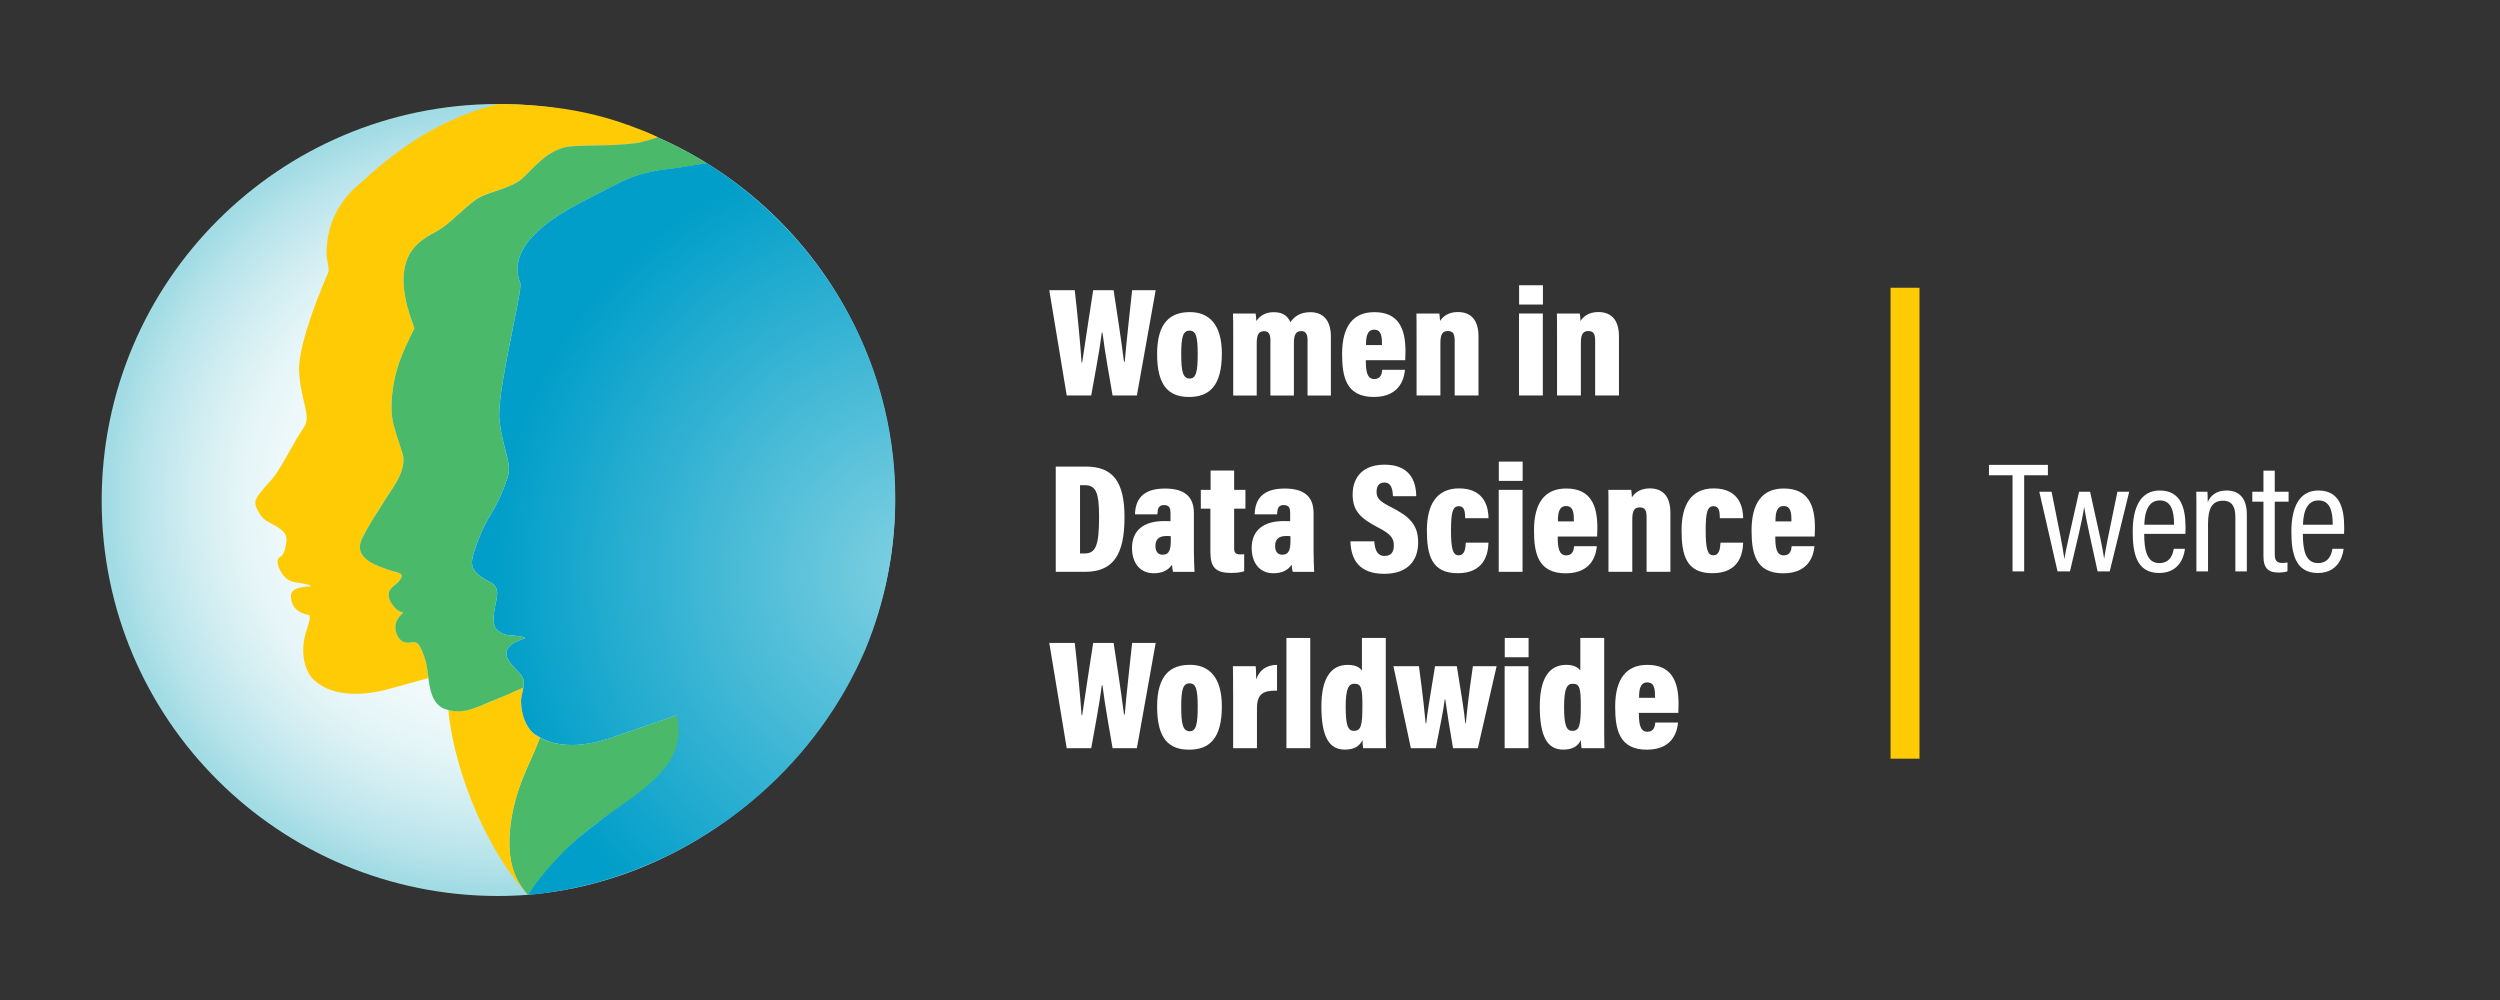 <?xml version="1.0" encoding="UTF-8" standalone="no"?>
<svg
   id="Layer_1"
   viewBox="0 0 700 280"
   version="1.1"
   xmlns="http://www.w3.org/2000/svg"
   xmlns:svg="http://www.w3.org/2000/svg">
  <rect x="0" y="0" width="700" height="280" fill="#333333" stroke="none"/>
  <defs
     id="defs16">
    <style

 id="style1">.cls-1 {
  fill: url(#New_Gradient_Swatch_4);
}
.cls-1, .cls-2, .cls-3, .cls-4, .cls-5, .cls-6 {
  stroke-width: 0px;
}
.cls-2 {
  fill: url(#New_Gradient_Swatch_1);
}
.cls-7 {
  letter-spacing: 0em;
}
.cls-8 {
  letter-spacing: 0em;
}
.cls-9 {
  letter-spacing: 0em;
}
.cls-10 {
  letter-spacing: 0em;
}
.cls-11 {
  letter-spacing: 0em;
}
.cls-12 {
  letter-spacing: 0em;
}
.cls-13 {
  letter-spacing: .02em;
}
.cls-14 {
  letter-spacing: 0em;
}
.cls-15 {
  letter-spacing: 0em;
}
.cls-16 {
  letter-spacing: 0em;
}
.cls-17 {
  letter-spacing: 0em;
}
.cls-18 {
  font-family: AcuminConcept-Cond, 'Acumin Variable Concept';
  font-size: 44px;
  font-variation-settings: 'wght' 400, 'wdth' 67, 'slnt' 0;
}
.cls-18 {
  fill: #fff;
}
.cls-5 {
  fill: #fff;
}
.cls-19 {
  letter-spacing: 0em;
}
.cls-3 {
  fill: #4ab969;
}
.cls-4 {
  fill: #ffcb05;
}
.cls-6 {
  fill: #fff;
}
.cls-20 {
  letter-spacing: 0em;
}
.cls-21 {
  letter-spacing: 0em;
}
.cls-22 {
  letter-spacing: 0em;
}    
</style>
    <radialGradient

 id="New_Gradient_Swatch_1"

 data-name="New Gradient Swatch 1"

 cx="139.54"

 cy="140"

 fx="139.54"

 fy="140"

 r="110.98"

 gradientUnits="userSpaceOnUse">

<stop

   offset="0"

   stop-color="#fff"

   id="stop1" />

<stop

   offset=".3"

   stop-color="#fcfefe"

   id="stop2" />

<stop

   offset=".49"

   stop-color="#f3fafb"

   id="stop3" />

<stop

   offset=".65"

   stop-color="#e5f5f7"

   id="stop4" />

<stop

   offset=".78"

   stop-color="#d0edf1"

   id="stop5" />

<stop

   offset=".91"

   stop-color="#b6e3ea"

   id="stop6" />

<stop

   offset=".99"

   stop-color="#a1dbe4"

   id="stop7" />
    </radialGradient>
    <radialGradient

 id="New_Gradient_Swatch_4"

 data-name="New Gradient Swatch 4"

 cx="259.49"

 cy="160.34"

 fx="259.49"

 fy="160.34"

 r="122.83"

 gradientUnits="userSpaceOnUse">

<stop

   offset="0"

   stop-color="#fff"

   id="stop8" />

<stop

   offset="0"

   stop-color="#fcfefe"

   id="stop9" />

<stop

   offset="0"

   stop-color="#f3fafc"

   id="stop10" />

<stop

   offset="0"

   stop-color="#e5f5f8"

   id="stop11" />

<stop

   offset="0"

   stop-color="#d0eef4"

   id="stop12" />

<stop

   offset="0"

   stop-color="#b6e4ed"

   id="stop13" />

<stop

   offset="0"

   stop-color="#96d8e6"

   id="stop14" />

<stop

   offset="0"

   stop-color="#84d2e2"

   id="stop15" />

<stop

   offset=".99"

   stop-color="#009ec9"

   id="stop16" />
    </radialGradient>
  </defs>
  <rect
     class="cls-4"
     x="529.36"
     y="80.57"
     width="8.1"
     height="131.86"
     id="rect16" />
  <g
     id="g42">
    <path

 class="cls-5"

 d="m298.68,110.73l-4.88-29.47h7.13c.63,5.48,1.58,14.98,1.91,20.25h.17c.82-5.76,2.15-14.04,3.08-20.25h5.72c.83,5.39,2.17,14.15,2.91,20.03h.21c.47-5.79,1.6-15.52,2.07-20.03h6.59l-5.26,29.47h-6.81c-.86-5.18-2.1-11.71-2.83-17.61h-.18c-.73,5.81-2.11,12.55-2.97,17.61h-6.87Z"

 id="path16" />
    <path

 class="cls-5"

 d="m342.12,99.01c0,9.1-3.57,12.14-9.17,12.14s-8.96-2.97-8.96-12.03,3.94-11.73,9.19-11.73,8.94,3.33,8.94,11.61Zm-11.38.07c0,4.94.47,6.91,2.38,6.91,1.81,0,2.24-2.01,2.24-6.9s-.51-6.51-2.28-6.51-2.34,1.59-2.34,6.5Z"

 id="path17" />
    <path

 class="cls-5"

 d="m345.3,94.88c0-4.5-.02-6.12-.06-7.1h6.33c.09.38.19,1.5.19,2.11,1.12-1.59,2.7-2.48,4.93-2.48,2.64,0,3.95,1.21,4.6,2.8.98-1.4,2.61-2.8,5.57-2.8,3.59,0,5.79,2.19,5.79,6.91v16.42h-6.54v-15.63c0-1.4-.43-2.41-1.77-2.41-1.53,0-2.05,1.11-2.05,3.35v14.69h-6.58v-15.59c0-1.66-.59-2.42-1.78-2.42-1.5,0-2.05.99-2.05,3.39v14.62h-6.58v-15.85Z"

 id="path18" />
    <path

 class="cls-5"

 d="m382.43,100.85c0,2.99.29,5.28,2.37,5.28,1.86,0,2.14-1.54,2.21-2.58h6.38c-.16,1.54-.84,7.6-8.72,7.6s-8.88-5.83-8.88-12.06c0-7.74,3.1-11.69,9.01-11.69,6.78,0,8.73,4.59,8.73,10.94,0,.78-.03,2.04-.06,2.51h-11.04Zm4.53-4.23c0-2.23-.1-4.31-2.18-4.31s-2.3,2.19-2.3,4.31h4.48Z"

 id="path19" />
    <path

 class="cls-5"

 d="m396.64,94.99c0-4.73,0-6.02-.04-7.21h6.41c.09.49.17,1.45.19,2.1.72-1.13,2.21-2.51,4.99-2.51,3.89,0,5.79,2.47,5.79,6.85v16.51h-6.67v-15.26c0-1.77-.32-2.78-1.9-2.78-1.42,0-2.1.78-2.1,3.32v14.72h-6.67v-15.75Z"

 id="path20" />
    <path

 class="cls-5"

 d="m425.32,87.78h6.67v22.95h-6.67v-22.95Zm.03-7.91h6.67v5.4h-6.67v-5.4Z"

 id="path21" />
    <path

 class="cls-5"

 d="m435.97,94.99c0-4.73,0-6.02-.04-7.21h6.41c.09.49.17,1.45.19,2.1.72-1.13,2.21-2.51,4.99-2.51,3.89,0,5.79,2.47,5.79,6.85v16.51h-6.67v-15.26c0-1.77-.32-2.78-1.9-2.78-1.42,0-2.1.78-2.1,3.32v14.72h-6.67v-15.75Z"

 id="path22" />
    <path

 class="cls-5"

 d="m295.61,130.64h8.42c7.69,0,10.83,4.37,10.83,14.17,0,10.44-3.1,15.3-11.07,15.3h-8.18v-29.47Zm6.8,24.33h1.26c3.15,0,4.07-2.22,4.07-10.26,0-6.73-.83-8.86-4.03-8.86h-1.3v19.12Z"

 id="path23" />
    <path

 class="cls-5"

 d="m334.29,154.46c0,1.57.1,4.5.17,5.66h-6.02c-.13-.5-.25-1.41-.26-1.99-1.12,1.54-2.71,2.38-5.12,2.38-4.07,0-6.1-3.14-6.1-7.07,0-5.02,3.38-7.54,8.96-7.54.67,0,1.36,0,1.82.03v-2.23c0-1.24-.18-2.28-1.81-2.28-1.52,0-1.78.96-1.87,2.6h-6.26c.09-4.05,2.06-7.23,8.39-7.23,5.34,0,8.1,2.15,8.1,6.88v10.79Zm-6.47-4.32c-.4-.06-.79-.06-1.26-.06-2.31,0-3.04,1.22-3.04,2.78,0,1.33.55,2.46,1.99,2.46,1.96,0,2.31-1.52,2.31-4.1v-1.09Z"

 id="path24" />
    <path

 class="cls-5"

 d="m336.23,137.16h2.74v-5.42h6.59v5.42h3.16v5.27h-3.16v10.98c0,1.22.28,1.83,1.74,1.83.42,0,.68,0,1.07-.07v4.77c-1.16.44-2.81.48-3.71.48-4.32,0-5.75-1.64-5.75-5.86v-12.13h-2.68v-5.27Z"

 id="path25" />
    <path

 class="cls-5"

 d="m367.8,154.46c0,1.57.1,4.5.17,5.66h-6.02c-.13-.5-.25-1.41-.26-1.99-1.12,1.54-2.71,2.38-5.12,2.38-4.07,0-6.1-3.14-6.1-7.07,0-5.02,3.38-7.54,8.96-7.54.67,0,1.36,0,1.82.03v-2.23c0-1.24-.18-2.28-1.81-2.28-1.52,0-1.78.96-1.87,2.6h-6.26c.09-4.05,2.06-7.23,8.39-7.23,5.34,0,8.1,2.15,8.1,6.88v10.79Zm-6.47-4.32c-.4-.06-.79-.06-1.26-.06-2.31,0-3.04,1.22-3.04,2.78,0,1.33.55,2.46,1.99,2.46,1.96,0,2.31-1.52,2.31-4.1v-1.09Z"

 id="path26" />
    <path

 class="cls-5"

 d="m384.8,151.58c.17,2.42.86,4.09,2.88,4.09s2.6-1.32,2.6-3c0-2.04-1.03-3.24-4.49-5.01-5.12-2.64-7.05-4.87-7.05-9.2,0-5.04,3.08-8.35,8.92-8.35,6.87,0,8.83,4.29,8.89,8.82h-6.52c-.11-2.05-.49-3.82-2.41-3.82-1.51,0-2.18.98-2.18,2.62s.66,2.56,3.86,4.16c5.46,2.75,7.78,5.08,7.78,10.03s-2.85,8.75-9.46,8.75c-7.17,0-9.35-4.08-9.5-9.09h6.68Z"

 id="path27" />
    <path

 class="cls-5"

 d="m416.77,151.95c-.09,3.25-1.23,8.55-8.61,8.55s-8.63-5.15-8.63-12.03,2.53-11.72,9-11.72c7.55,0,8.22,5.91,8.25,8.34h-6.53c-.03-1.72-.13-3.36-1.8-3.36s-2.17,1.68-2.17,6.72.46,7.03,2.12,7.03,1.92-1.67,2.03-3.53h6.33Z"

 id="path28" />
    <path

 class="cls-5"

 d="m419.64,137.16h6.67v22.95h-6.67v-22.95Zm.03-7.91h6.67v5.4h-6.67v-5.4Z"

 id="path29" />
    <path

 class="cls-5"

 d="m436.16,150.23c0,2.99.29,5.28,2.37,5.28,1.86,0,2.14-1.54,2.21-2.58h6.38c-.16,1.54-.84,7.6-8.72,7.6s-8.88-5.83-8.88-12.06c0-7.74,3.1-11.69,9.01-11.69,6.78,0,8.73,4.59,8.73,10.94,0,.78-.03,2.04-.06,2.51h-11.04Zm4.53-4.23c0-2.23-.1-4.31-2.18-4.31s-2.3,2.19-2.3,4.31h4.48Z"

 id="path30" />
    <path

 class="cls-5"

 d="m450.37,144.37c0-4.73,0-6.02-.04-7.21h6.41c.09.49.17,1.45.19,2.1.72-1.13,2.21-2.51,4.99-2.51,3.89,0,5.79,2.47,5.79,6.85v16.51h-6.67v-15.26c0-1.77-.32-2.78-1.9-2.78-1.42,0-2.1.78-2.1,3.32v14.72h-6.67v-15.75Z"

 id="path31" />
    <path

 class="cls-5"

 d="m488.08,151.95c-.09,3.25-1.23,8.55-8.61,8.55s-8.63-5.15-8.63-12.03,2.53-11.72,9-11.72c7.55,0,8.22,5.91,8.25,8.34h-6.53c-.03-1.72-.13-3.36-1.8-3.36s-2.17,1.68-2.17,6.72.46,7.03,2.12,7.03,1.92-1.67,2.03-3.53h6.33Z"

 id="path32" />
    <path

 class="cls-5"

 d="m497.08,150.23c0,2.99.29,5.28,2.37,5.28,1.86,0,2.14-1.54,2.21-2.58h6.38c-.16,1.54-.84,7.6-8.72,7.6s-8.88-5.83-8.88-12.06c0-7.74,3.1-11.69,9.01-11.69,6.78,0,8.73,4.59,8.73,10.94,0,.78-.03,2.04-.06,2.51h-11.04Zm4.53-4.23c0-2.23-.1-4.31-2.18-4.31s-2.3,2.19-2.3,4.31h4.48Z"

 id="path33" />
    <path

 class="cls-5"

 d="m298.68,209.49l-4.88-29.47h7.13c.63,5.48,1.58,14.98,1.91,20.24h.17c.82-5.76,2.15-14.04,3.08-20.24h5.72c.83,5.39,2.17,14.15,2.91,20.03h.21c.47-5.79,1.6-15.52,2.07-20.03h6.59l-5.26,29.47h-6.81c-.86-5.18-2.1-11.71-2.83-17.61h-.18c-.73,5.81-2.11,12.55-2.97,17.61h-6.87Z"

 id="path34" />
    <path

 class="cls-5"

 d="m342.12,197.77c0,9.1-3.57,12.14-9.17,12.14s-8.96-2.97-8.96-12.03,3.94-11.73,9.19-11.73,8.94,3.33,8.94,11.61Zm-11.38.07c0,4.93.47,6.91,2.38,6.91,1.81,0,2.24-2.01,2.24-6.9s-.51-6.51-2.28-6.51-2.34,1.59-2.34,6.5Z"

 id="path35" />
    <path

 class="cls-5"

 d="m345.27,194.34c0-3.89-.02-6.25-.06-7.8h6.38c.06.52.15,1.68.15,3.73.78-2.5,2.78-4.12,5.83-4.1v7.21c-3.91-.08-5.62.92-5.62,4.99v11.13h-6.67v-15.15Z"

 id="path36" />
    <path

 class="cls-5"

 d="m360.2,209.49v-30.86h6.67v30.86h-6.67Z"

 id="path37" />
    <path

 class="cls-5"

 d="m388.02,178.63v24.03c0,3.13.03,5.63.07,6.83h-6.41c-.1-.6-.17-1.64-.19-2.25-.84,1.7-2.31,2.65-4.96,2.65-4.4,0-6.54-3.63-6.54-12.1,0-7.65,2.5-11.63,7.39-11.63,2.26,0,3.49.81,3.96,1.64v-9.17h6.67Zm-11.23,19.26c0,5.13.61,6.75,2.3,6.75,1.98,0,2.38-1.52,2.38-6.91,0-4.93-.26-6.28-2.21-6.28-1.56,0-2.47,1.1-2.47,6.44Z"

 id="path38" />
    <path

 class="cls-5"

 d="m397.3,186.54c1.11,8.1,1.65,13.49,1.88,15.97h.16c.33-3.15,1.14-7.77,2.47-15.97h6.1c1.08,6.62,2.09,12.68,2.37,15.99h.14c.27-2.36.69-7.33,1.99-15.99h6.64l-5.25,22.95h-6.95c-.97-5.72-1.76-10.5-2.18-13.68h-.14c-.35,3.02-1.43,8.19-2.52,13.68h-6.97l-4.88-22.95h7.13Z"

 id="path39" />
    <path

 class="cls-5"

 d="m421.3,186.54h6.67v22.95h-6.67v-22.95Zm.03-7.91h6.67v5.4h-6.67v-5.4Z"

 id="path40" />
    <path

 class="cls-5"

 d="m449.17,178.63v24.03c0,3.13.03,5.63.07,6.83h-6.41c-.1-.6-.17-1.64-.19-2.25-.84,1.7-2.31,2.65-4.96,2.65-4.4,0-6.54-3.63-6.54-12.1,0-7.65,2.5-11.63,7.39-11.63,2.26,0,3.49.81,3.96,1.64v-9.17h6.67Zm-11.23,19.26c0,5.13.62,6.75,2.3,6.75,1.98,0,2.38-1.52,2.38-6.91,0-4.93-.26-6.28-2.21-6.28-1.56,0-2.47,1.1-2.47,6.44Z"

 id="path41" />
    <path

 class="cls-5"

 d="m458.89,199.61c0,2.99.29,5.28,2.37,5.28,1.86,0,2.14-1.54,2.21-2.58h6.38c-.16,1.54-.84,7.6-8.72,7.6s-8.88-5.83-8.88-12.06c0-7.74,3.1-11.69,9.01-11.69,6.78,0,8.73,4.59,8.73,10.94,0,.78-.03,2.04-.06,2.51h-11.04Zm4.53-4.23c0-2.23-.1-4.31-2.18-4.31s-2.3,2.19-2.3,4.31h4.48Z"

 id="path42" />
  </g>
  <g
     id="g48">
    <path

 class="cls-2"

 d="m250.61,140.19c0,61.34-53.21,110.69-111.07,110.69-61.34,0-111.07-49.35-111.07-110.69S78.2,29.12,139.54,29.12s111.07,49.73,111.07,111.07Z"

 id="path43" />
    <path

 class="cls-3"

 d="m189.74,200.17l-19.1,6.56c-5,1.66-11.24,2.69-16.51,1.04-1.15-.36-1.94-.66-2.97-1.29-1.34,4.04-4.41,9.71-6.22,15.35-2.06,6.44-4.01,18.06.13,24.93,1.11,2.01,2.73,3.79,2.73,3.79,0,.01,8.41-12.05,18.98-19.86,10.3-7.61,26.91-15.65,22.95-30.52Z"

 id="path44" />
    <path

 class="cls-4"

 d="m151.16,206.48c-.42-.26-.8-.44-1.21-.74-2.95-2.18-3.98-6.04-4.07-9.23-.04-1.38.45-2.65.67-4-2.47,1-4.64,2.09-7.39,3.2-4.63,1.87-8.93,4.31-13.61,3.12,1.1,13.3,8.58,36.7,22.26,51.72-10.46-11.31-2.06-30.98-1.05-33.64,1.07-2.82,3.06-6.39,4.4-10.44Z"

 id="path45" />
    <path

 class="cls-4"

 d="m175.69,34.96c-11.89-4.37-24.19-5.75-36.15-5.84-14.45,3.6-26.62,10.97-38.18,21.78-4.91,3.94-8.57,9.11-9.6,15.89-.23,1.55-.36,3.11-.33,4.67.02,1.14.88,3.94.46,4.9l-.25.56c-1.13,2.61-5.95,13.98-7.46,22.2-.34,1.86-.51,3.56-.43,4.95.47,8.43,3.56,12.36,1.3,15.65-2.87,4.19-4.96,8.85-7.82,13.03-1.27,1.87-2.96,3.33-4.3,5.14-.56.75-1.42,1.79-1.45,2.77-.05,1.37,1.53,4.34,3.34,5.32,1.53.83,3.18,1.62,4.47,2.82,1.08,1.01,1.04,2.47.76,3.81-.25,1.21-.53,2.82-1.75,3.43-1.15.58-.5,3.17,1.12,5.16.7.86,1.68,1.47,2.75,1.76.38.1,5.1.64,4.88,1.18-.07.18-5.8-.2-5.6,2.86.2,3.07,1.98,4.66,5.02,5.22.76.14-.32,3.29-.44,3.64-.64,1.82-1.06,3.72-1.12,5.64-.1,3.13.69,6.85,3.12,9.02,5.42,4.83,14,4.2,20.51,2.48l11.42-3.15c-.04-.34-.09-.69-.13-1.02-.13-1.02-.25-2-.43-2.84-.35-1.64-.94-3.3-1.71-4.81-.99-1.94-1.93-1.27-3.41-1.23-1.63.04-2.59-1-3.14-2.32-1.12-2.7.02-4.6,1.78-6.12-.77-.18-1.52-.48-2.2-1.21-1.06-1.15-2.12-2.67-1.84-4.32.25-1.45,1.76-2.04,2.75-3.19,1.47-1.7,1.02-2.3-1.18-2.77-.94-.2-2.83-.89-4-1.33-3.44-1.31-7.15-3.57-5.09-7.86,1.28-2.67,2.9-5.31,4.53-7.8,1.16-1.76,2.03-3.34,3.42-5.38,2.1-3.09,4.56-7.2,3.35-10.91-.85-2.6-1.75-5.17-2.45-7.83-1.38-5.26-.15-12.56,1.67-17.7.76-2.14,2.28-5.6,4.17-9.34-.81-2.1-1.43-4.03-1.9-5.8-4.14-15.62,4.03-19.02,8.4-21.49,3.45-1.94,6.66-5.76,10.64-8.65,2.93-2.13,7.9-2.66,11.85-5.07,2.88-1.76,6.36-7.54,12.43-9.46,3.6-1.14,11.85-.25,20.61-1.34,1.8-.22,4.38-1.01,6.1-1.64-2.37-1.21-5.74-2.48-8.48-3.49Z"

 id="path46" />
    <path

 class="cls-3"

 d="m114.14,86.09c.47,1.77,1.09,3.69,1.9,5.8-1.89,3.74-3.41,7.2-4.17,9.34-1.81,5.13-3.04,12.44-1.67,17.7.69,2.65,1.6,5.22,2.45,7.83,1.21,3.71-1.24,7.82-3.35,10.91-1.38,2.04-2.26,3.62-3.42,5.38-1.63,2.49-3.25,5.13-4.53,7.8-2.06,4.28,1.66,6.55,5.09,7.86,1.17.44,3.06,1.13,4,1.33,2.2.47,2.64,1.07,1.18,2.77-.98,1.14-2.5,1.73-2.75,3.19-.28,1.65.77,3.17,1.84,4.32.68.73,1.43,1.03,2.2,1.21-1.76,1.52-2.91,3.42-1.78,6.12.55,1.32,1.51,2.36,3.14,2.32,1.48-.04,2.43-.71,3.41,1.23.77,1.51,1.35,3.17,1.71,4.81.18.84.3,1.82.43,2.84.04.33.08.68.13,1.02.44,3.41,1.15,7.11,4.33,8.54.31.14.61.2.92.3,4.89,1.62,9.44-1.29,13.96-2.99,2.57-.97,4.98-2.21,7.39-3.2,0-.03.01-.05.02-.08.07-.4.11-.81.1-1.21,0-.18.03-.35,0-.53-.37-2.54-4.48-4.38-4.88-7.48-.4-3.11,5.12-4.33,5.18-4.52.18-.57-4.66-.82-5.05-.9-1.11-.23-2.14-.79-2.91-1.62-1.77-1.93-.07-7.54.11-8.79.2-1.38.14-2.87-1.01-3.83-1.39-1.14-6.26-2.51-5.97-6.49.17-2.32,2.94-9.07,4.12-11.06,2.65-4.44,4.04-6.87,5.89-12.44,1.28-3.86-1.3-7.3-2.31-15.85-.68-5.74,3.32-23.21,5.08-32.55.6-3.18.94-5.42.74-5.93-4.08-10.53,9.25-18.69,18.77-23.47,10.81-5.43,12.91-7.48,24.93-8.73.13-.01,3.65-.51,5.17-.79,1.37-.25,1.98-.36,3.32-.56-4.43-2.78-8.87-5.09-13.69-7.23-.47.18-4.3,1.42-6.1,1.64-8.77,1.09-17.01.2-20.61,1.34-6.06,1.92-9.55,7.71-12.43,9.46-3.95,2.41-8.91,2.94-11.85,5.07-3.98,2.88-7.19,6.7-10.64,8.65-4.37,2.46-12.53,5.87-8.4,21.49"

 id="path47" />
    <path

 class="cls-1"

 d="m197.86,45.68c-1.34.2-8.36,1.33-8.49,1.35-12.02,1.25-14.12,3.3-24.93,8.73-9.52,4.78-22.85,12.94-18.77,23.47.2.51-.14,2.75-.74,5.93-1.76,9.34-5.76,26.8-5.08,32.55,1.01,8.56,3.59,11.99,2.31,15.85-1.85,5.57-3.25,8-5.89,12.44-1.18,1.98-3.95,8.74-4.12,11.06-.29,3.98,4.58,5.35,5.97,6.49,1.16.96,1.22,2.45,1.01,3.83-.18,1.25-1.88,6.86-.11,8.79.77.83,1.8,1.39,2.91,1.62.39.08,5.23.33,5.05.9-.06.19-5.58,1.41-5.18,4.52.39,3.11,4.51,4.94,4.88,7.48.03.18,0,.35,0,.53,0,.41-.03.81-.1,1.21,0,.03-.01.05-.02.08-.22,1.33-.71,2.65-.67,4,.09,3.19,1.13,6.93,3.74,8.99.4.31.84.53,1.26.79.99.61,2.05,1.08,3.16,1.43,5.29,1.71,11.6.68,16.64-.99l18.74-6.44c3.95,14.87-12.56,22.44-22.6,30.39-8.99,6.74-15.34,14.3-19,19.86,6.65-.48,14.54-2.03,21.37-4.06,32.78-9.78,59.82-33.52,73.13-64.67,5.37-13.02,8.35-27.29,8.35-42.26,0-39.63-21.53-74.28-52.8-93.88Z"

 id="path48" />
  </g>
  <g
     id="g49"
     font-variation-settings="'wght' 400, 'wdth' 67, 'slnt' 0"
     transform="translate(557 150)"
     fill="#ffffff"
     fill-rule="nonzero"
     font-family="Acumin Variable Concept"
     font-stretch="condensed"
     line-height="49"
     letter-spacing="-1.0"
     font-size="44"
     font-weight="400">
    <g

 id="Group">

<path

   d="m 6.512,10 h 3.256 v -26.928 h 6.644 v -2.904 h -16.5 v 2.904 h 6.6 z m 7.495,-22.308 5.104,22.308 h 3.476 c 1.936,-8.14 3.52,-14.652 3.96,-17.996 h 0.044 c 0.484,3.476 2.156,10.736 3.74,17.996 h 3.388 l 5.456,-22.308 h -3.3 c -2.552,12.232 -3.344,16.192 -3.696,18.656 h -0.044 c -0.308,-2.464 -1.276,-6.908 -3.916,-18.656 h -3.08 c -2.728,12.32 -3.652,15.84 -4.092,18.744 h -0.044 c -0.396,-3.08 -1.408,-8.096 -3.564,-18.744 z m 40.896,11.792 c 0.044,-0.572 0.044,-1.408 0.044,-1.848 0,-5.5 -1.364,-10.296 -7.216,-10.296 -5.192,0 -7.568,4.444 -7.568,11.396 v 0.22 c 0,5.544 0.88,11.484 7.392,11.484 6.512,0 7.172,-6.116 7.216,-6.776 v 0 h -3.124 v 0 c -0.132,0.748 -0.572,4.004 -4.048,4.004 -3.52,0 -4.224,-3.784 -4.224,-8.096 0,0 0,-0.088 0,-0.088 z m -11.484,-2.552 v -0.088 c 0.044,-1.54 0.264,-6.732 4.312,-6.732 3.212,0 4.004,2.948 4.004,6.732 0,0 0,0.088 0,0.088 z M 57.991,10 h 3.256 V -3.288 c 0,-4.576 1.276,-6.512 4.224,-6.512 2.552,0 3.432,1.804 3.432,4.532 V 10 h 3.212 V -5.928 c 0,-4.928 -2.464,-6.732 -5.676,-6.732 -2.992,0 -4.532,1.54 -5.28,3.256 0,-1.452 -0.044,-2.332 -0.088,-2.904 h -3.124 c 0.044,1.056 0.044,2.332 0.044,6.908 z M 73.641,-9.536 h 3.124 V 5.776 c 0,3.476 1.54,4.532 4.136,4.532 0.748,0 1.848,-0.044 2.596,-0.352 V 7.492 c -0.396,0.088 -1.012,0.132 -1.54,0.132 -1.672,0 -2.024,-0.968 -2.024,-2.508 V -9.536 h 3.872 v -2.772 h -3.872 v -5.896 h -3.168 v 5.896 h -3.124 z m 25.689,9.02 c 0.044,-0.572 0.044,-1.408 0.044,-1.848 0,-5.5 -1.364,-10.296 -7.216,-10.296 -5.192,0 -7.568,4.444 -7.568,11.396 v 0.22 c 0,5.544 0.88,11.484 7.392,11.484 6.512,0 7.172,-6.116 7.216,-6.776 v 0 h -3.124 v 0 c -0.132,0.748 -0.572,4.004 -4.048,4.004 -3.52,0 -4.224,-3.784 -4.224,-8.096 0,0 0,-0.088 0,-0.088 z m -11.484,-2.552 v -0.088 c 0.044,-1.54 0.264,-6.732 4.312,-6.732 3.212,0 4.004,2.948 4.004,6.732 0,0 0,0.088 0,0.088 z"

   id="Twente"

   aria-label="Twente" />
    </g>
  </g>
</svg>
